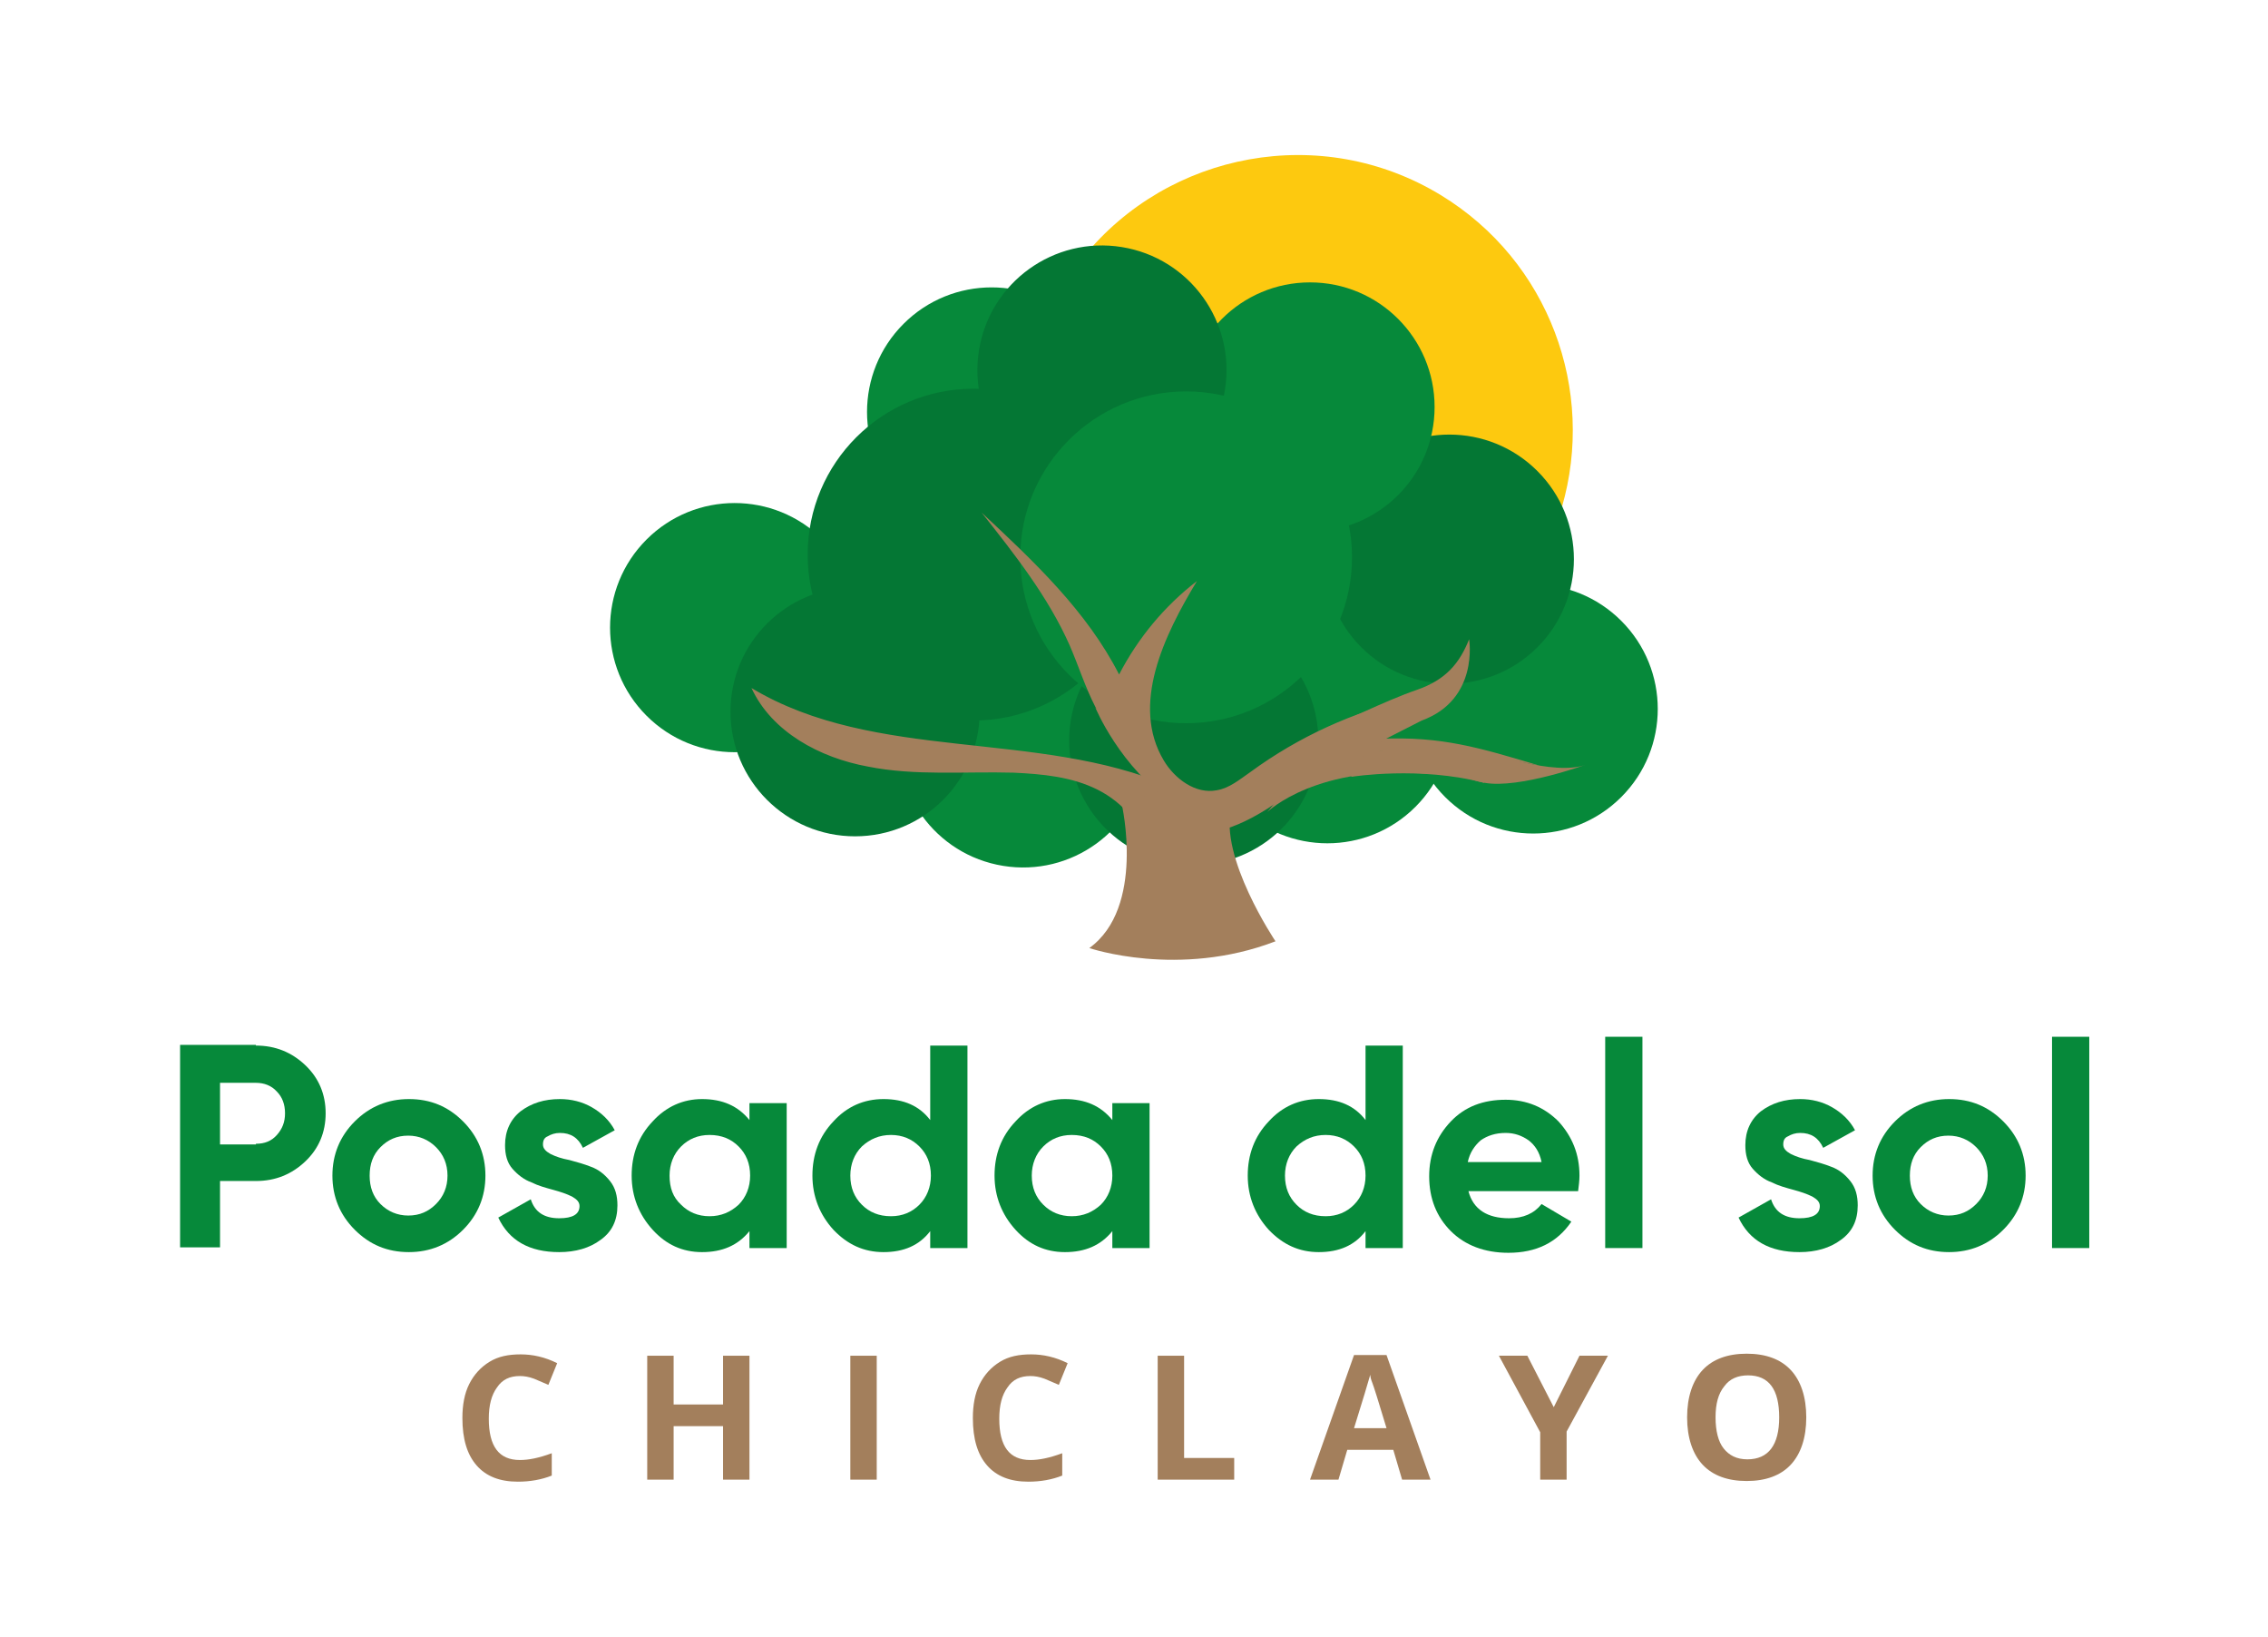 <?xml version="1.0" encoding="utf-8"?>
<!-- Generator: Adobe Illustrator 24.3.0, SVG Export Plug-In . SVG Version: 6.00 Build 0)  -->
<svg version="1.1" id="Capa_1" xmlns="http://www.w3.org/2000/svg" xmlns:xlink="http://www.w3.org/1999/xlink" x="0px" y="0px"
	 viewBox="0 0 335 241.7" style="enable-background:new 0 0 335 241.7;" xml:space="preserve">
<style type="text/css">
	.st0{fill:#A37F5C;}
	.st1{fill:#06893A;}
	.st2{fill:#FDC90F;}
	.st3{fill:#047734;}
</style>
<g>
	<g>
		<path class="st0" d="M76.8,203.2c-1.5,0-2.6,0.5-3.4,1.7c-0.8,1.1-1.2,2.6-1.2,4.6c0,4.1,1.5,6.1,4.6,6.1c1.3,0,2.8-0.3,4.7-1v3.3
			c-1.5,0.6-3.2,0.9-5,0.9c-2.7,0-4.7-0.8-6.1-2.4c-1.4-1.6-2.1-3.9-2.1-7c0-1.9,0.3-3.6,1-5c0.7-1.4,1.7-2.5,3-3.3
			c1.3-0.8,2.8-1.1,4.6-1.1c1.8,0,3.6,0.4,5.4,1.3l-1.3,3.2c-0.7-0.3-1.4-0.6-2.1-0.9C78.1,203.3,77.4,203.2,76.8,203.2z"/>
		<path class="st0" d="M110.7,218.5h-3.9v-7.9h-7.3v7.9h-3.9v-18.3h3.9v7.2h7.3v-7.2h3.9V218.5z"/>
		<path class="st0" d="M125.6,218.5v-18.3h3.9v18.3H125.6z"/>
		<path class="st0" d="M152.2,203.2c-1.5,0-2.6,0.5-3.4,1.7c-0.8,1.1-1.2,2.6-1.2,4.6c0,4.1,1.5,6.1,4.6,6.1c1.3,0,2.8-0.3,4.7-1
			v3.3c-1.5,0.6-3.2,0.9-5,0.9c-2.7,0-4.7-0.8-6.1-2.4c-1.4-1.6-2.1-3.9-2.1-7c0-1.9,0.3-3.6,1-5c0.7-1.4,1.7-2.5,3-3.3
			c1.3-0.8,2.8-1.1,4.6-1.1c1.8,0,3.6,0.4,5.4,1.3l-1.3,3.2c-0.7-0.3-1.4-0.6-2.1-0.9C153.5,203.3,152.8,203.2,152.2,203.2z"/>
		<path class="st0" d="M171,218.5v-18.3h3.9v15.1h7.4v3.2H171z"/>
		<path class="st0" d="M207.1,218.5l-1.3-4.4H199l-1.3,4.4h-4.2l6.5-18.4h4.8l6.5,18.4H207.1z M204.8,210.9c-1.2-4-1.9-6.2-2.1-6.7
			c-0.2-0.5-0.3-0.9-0.3-1.2c-0.3,1.1-1.1,3.7-2.4,7.9H204.8z"/>
		<path class="st0" d="M229.5,207.8l3.8-7.6h4.2l-6.1,11.2v7.1h-3.9v-7l-6.1-11.3h4.2L229.5,207.8z"/>
		<path class="st0" d="M266.8,209.3c0,3-0.8,5.4-2.3,7c-1.5,1.6-3.7,2.4-6.5,2.4c-2.8,0-5-0.8-6.5-2.4c-1.5-1.6-2.3-4-2.3-7
			s0.8-5.4,2.3-7c1.5-1.6,3.7-2.4,6.5-2.4c2.8,0,5,0.8,6.5,2.4S266.8,206.3,266.8,209.3z M253.4,209.3c0,2,0.4,3.6,1.2,4.6
			c0.8,1,1.9,1.6,3.5,1.6c3.1,0,4.7-2.1,4.7-6.2c0-4.1-1.5-6.2-4.6-6.2c-1.5,0-2.7,0.5-3.5,1.6C253.8,205.8,253.4,207.3,253.4,209.3
			z"/>
	</g>
	<g>
		<path class="st1" d="M37.8,154.4c2.9,0,5.3,1,7.3,2.9c2,1.9,3,4.3,3,7.1c0,2.8-1,5.2-3,7.1c-2,1.9-4.4,2.9-7.3,2.9h-5.3v9.8h-5.9
			v-29.9H37.8z M37.8,168.9c1.3,0,2.3-0.4,3.1-1.3c0.8-0.9,1.2-1.9,1.2-3.2c0-1.3-0.4-2.4-1.2-3.2c-0.8-0.9-1.9-1.3-3.1-1.3h-5.3
			v9.1H37.8z"/>
		<path class="st1" d="M68.4,181.6c-2.2,2.2-4.9,3.3-8,3.3c-3.2,0-5.8-1.1-8-3.3c-2.2-2.2-3.3-4.9-3.3-8s1.1-5.8,3.3-8
			c2.2-2.2,4.9-3.3,8-3.3c3.2,0,5.8,1.1,8,3.3c2.2,2.2,3.3,4.9,3.3,8S70.6,179.4,68.4,181.6z M56.2,177.8c1.1,1.1,2.5,1.7,4.1,1.7
			c1.7,0,3-0.6,4.1-1.7c1.1-1.1,1.7-2.5,1.7-4.2c0-1.7-0.6-3.1-1.7-4.2c-1.1-1.1-2.5-1.7-4.1-1.7c-1.7,0-3,0.6-4.1,1.7
			c-1.1,1.1-1.6,2.5-1.6,4.2C54.6,175.3,55.1,176.7,56.2,177.8z"/>
		<path class="st1" d="M80.2,169c0,0.6,0.4,1,1.1,1.4c0.8,0.4,1.7,0.7,2.8,0.9c1.1,0.3,2.2,0.6,3.2,1c1.1,0.4,2,1.1,2.8,2.1
			c0.8,1,1.1,2.2,1.1,3.6c0,2.2-0.8,3.9-2.5,5.1c-1.6,1.2-3.7,1.8-6.1,1.8c-4.4,0-7.4-1.7-9-5.1l4.8-2.7c0.6,1.9,2,2.8,4.2,2.8
			c2,0,3-0.6,3-1.8c0-0.6-0.4-1-1.1-1.4c-0.8-0.4-1.7-0.7-2.8-1c-1.1-0.3-2.2-0.6-3.2-1.1c-1.1-0.4-2-1.1-2.8-2
			c-0.8-0.9-1.1-2.1-1.1-3.5c0-2.1,0.8-3.8,2.3-5c1.6-1.2,3.5-1.8,5.8-1.8c1.7,0,3.3,0.4,4.7,1.2c1.4,0.8,2.6,1.9,3.4,3.4l-4.7,2.6
			c-0.7-1.5-1.8-2.2-3.4-2.2c-0.7,0-1.3,0.2-1.8,0.5C80.4,168,80.2,168.4,80.2,169z"/>
		<path class="st1" d="M110.7,162.9h5.5v21.4h-5.5v-2.5c-1.7,2.1-4,3.1-7,3.1c-2.9,0-5.3-1.1-7.3-3.3c-2-2.2-3.1-4.9-3.1-8
			s1-5.8,3.1-8c2-2.2,4.5-3.3,7.3-3.3c3,0,5.3,1,7,3.1V162.9z M100.6,177.9c1.1,1.1,2.5,1.7,4.2,1.7c1.7,0,3.1-0.6,4.3-1.7
			c1.1-1.1,1.7-2.6,1.7-4.3c0-1.8-0.6-3.2-1.7-4.3c-1.1-1.1-2.5-1.7-4.3-1.7c-1.7,0-3.1,0.6-4.2,1.7c-1.1,1.1-1.7,2.6-1.7,4.3
			C98.9,175.4,99.4,176.8,100.6,177.9z"/>
		<path class="st1" d="M137.4,154.4h5.5v29.9h-5.5v-2.5c-1.6,2.1-3.9,3.1-6.9,3.1c-2.9,0-5.3-1.1-7.4-3.3c-2-2.2-3.1-4.9-3.1-8
			s1-5.8,3.1-8c2-2.2,4.5-3.3,7.4-3.3c3,0,5.3,1,6.9,3.1V154.4z M127.3,177.9c1.1,1.1,2.5,1.7,4.3,1.7c1.7,0,3.1-0.6,4.2-1.7
			c1.1-1.1,1.7-2.6,1.7-4.3c0-1.8-0.6-3.2-1.7-4.3c-1.1-1.1-2.5-1.7-4.2-1.7c-1.7,0-3.1,0.6-4.3,1.7c-1.1,1.1-1.7,2.6-1.7,4.3
			C125.6,175.4,126.2,176.8,127.3,177.9z"/>
		<path class="st1" d="M164.3,162.9h5.5v21.4h-5.5v-2.5c-1.7,2.1-4,3.1-7,3.1c-2.9,0-5.3-1.1-7.3-3.3c-2-2.2-3.1-4.9-3.1-8
			s1-5.8,3.1-8c2-2.2,4.5-3.3,7.3-3.3c3,0,5.3,1,7,3.1V162.9z M154.1,177.9c1.1,1.1,2.5,1.7,4.2,1.7c1.7,0,3.1-0.6,4.3-1.7
			c1.1-1.1,1.7-2.6,1.7-4.3c0-1.8-0.6-3.2-1.7-4.3c-1.1-1.1-2.5-1.7-4.3-1.7c-1.7,0-3.1,0.6-4.2,1.7c-1.1,1.1-1.7,2.6-1.7,4.3
			C152.4,175.4,153,176.8,154.1,177.9z"/>
		<path class="st1" d="M201.7,154.4h5.5v29.9h-5.5v-2.5c-1.6,2.1-3.9,3.1-6.9,3.1c-2.9,0-5.3-1.1-7.4-3.3c-2-2.2-3.1-4.9-3.1-8
			s1-5.8,3.1-8c2-2.2,4.5-3.3,7.4-3.3c3,0,5.3,1,6.9,3.1V154.4z M191.5,177.9c1.1,1.1,2.5,1.7,4.3,1.7c1.7,0,3.1-0.6,4.2-1.7
			c1.1-1.1,1.7-2.6,1.7-4.3c0-1.8-0.6-3.2-1.7-4.3c-1.1-1.1-2.5-1.7-4.2-1.7c-1.7,0-3.1,0.6-4.3,1.7c-1.1,1.1-1.7,2.6-1.7,4.3
			C189.8,175.4,190.4,176.8,191.5,177.9z"/>
		<path class="st1" d="M216.9,175.9c0.7,2.7,2.8,4,6,4c2.1,0,3.7-0.7,4.8-2.1l4.4,2.6c-2.1,3.1-5.2,4.6-9.3,4.6
			c-3.5,0-6.4-1.1-8.5-3.2c-2.1-2.1-3.2-4.8-3.2-8.1c0-3.2,1.1-5.9,3.2-8.1c2.1-2.2,4.8-3.2,8.1-3.2c3.1,0,5.7,1.1,7.8,3.2
			c2,2.2,3.1,4.8,3.1,8c0,0.7-0.1,1.5-0.2,2.3H216.9z M216.8,171.6h10.9c-0.3-1.5-1-2.5-1.9-3.2c-1-0.7-2.1-1.1-3.4-1.1
			c-1.5,0-2.7,0.4-3.7,1.1C217.8,169.2,217.1,170.2,216.8,171.6z"/>
		<path class="st1" d="M237.1,184.3v-31.2h5.5v31.2H237.1z"/>
		<path class="st1" d="M263.4,169c0,0.6,0.4,1,1.1,1.4c0.8,0.4,1.7,0.7,2.8,0.9c1.1,0.3,2.2,0.6,3.2,1c1.1,0.4,2,1.1,2.8,2.1
			c0.8,1,1.1,2.2,1.1,3.6c0,2.2-0.8,3.9-2.5,5.1c-1.6,1.2-3.7,1.8-6.1,1.8c-4.4,0-7.4-1.7-9-5.1l4.8-2.7c0.6,1.9,2,2.8,4.2,2.8
			c2,0,3-0.6,3-1.8c0-0.6-0.4-1-1.1-1.4c-0.8-0.4-1.7-0.7-2.8-1c-1.1-0.3-2.2-0.6-3.2-1.1c-1.1-0.4-2-1.1-2.8-2
			c-0.8-0.9-1.1-2.1-1.1-3.5c0-2.1,0.8-3.8,2.3-5c1.6-1.2,3.5-1.8,5.8-1.8c1.7,0,3.3,0.4,4.7,1.2c1.4,0.8,2.6,1.9,3.4,3.4l-4.7,2.6
			c-0.7-1.5-1.8-2.2-3.4-2.2c-0.7,0-1.3,0.2-1.8,0.5C263.6,168,263.4,168.4,263.4,169z"/>
		<path class="st1" d="M295.9,181.6c-2.2,2.2-4.9,3.3-8,3.3c-3.2,0-5.8-1.1-8-3.3c-2.2-2.2-3.3-4.9-3.3-8s1.1-5.8,3.3-8
			c2.2-2.2,4.9-3.3,8-3.3c3.2,0,5.8,1.1,8,3.3c2.2,2.2,3.3,4.9,3.3,8S298.1,179.4,295.9,181.6z M283.7,177.8
			c1.1,1.1,2.5,1.7,4.1,1.7c1.7,0,3-0.6,4.1-1.7c1.1-1.1,1.7-2.5,1.7-4.2c0-1.7-0.6-3.1-1.7-4.2s-2.5-1.7-4.1-1.7
			c-1.7,0-3,0.6-4.1,1.7c-1.1,1.1-1.6,2.5-1.6,4.2C282.1,175.3,282.6,176.7,283.7,177.8z"/>
		<path class="st1" d="M303.1,184.3v-31.2h5.5v31.2H303.1z"/>
	</g>
	<path class="st2" d="M160,38c3.6,12.9,11.9,24.5,24.2,32c14.5,8.9,31.6,10.2,46.5,4.9c5-17.2-1.8-36.3-17.9-46.1
		C195.2,18.1,172.6,22.4,160,38z"/>
	
		<ellipse transform="matrix(0.16 -0.987 0.987 0.16 18.65 241.384)" class="st1" cx="151.2" cy="109.7" rx="18.4" ry="18.4"/>
	
		<ellipse transform="matrix(0.707 -0.707 0.707 0.707 -17.589 169.763)" class="st1" cx="196.1" cy="106.1" rx="18.4" ry="18.4"/>
	
		<ellipse transform="matrix(0.707 -0.707 0.707 0.707 -9.751336e-02 121.425)" class="st1" cx="146.5" cy="60.8" rx="18.4" ry="18.4"/>
	
		<ellipse transform="matrix(0.707 -0.707 0.707 0.707 -33.741 103.852)" class="st1" cx="108.5" cy="92.7" rx="18.4" ry="18.4"/>
	
		<ellipse transform="matrix(0.707 -0.707 0.707 0.707 -7.692 190.803)" class="st1" cx="226.5" cy="104.7" rx="18.4" ry="18.4"/>
	
		<ellipse transform="matrix(0.16 -0.987 0.987 0.16 40.219 265.959)" class="st3" cx="176.4" cy="109.3" rx="18.4" ry="18.4"/>
	
		<ellipse transform="matrix(0.707 -0.707 0.707 0.707 4.313 175.542)" class="st3" cx="214.1" cy="82.6" rx="18.4" ry="18.4"/>
	<circle class="st1" cx="193.5" cy="60.1" r="18.4"/>
	
		<ellipse transform="matrix(0.16 -0.987 0.987 0.16 82.828 206.594)" class="st3" cx="162.8" cy="54.6" rx="18.4" ry="18.4"/>
	<circle class="st3" cx="126.3" cy="105.1" r="18.4"/>
	<circle class="st3" cx="143.8" cy="81.9" r="24.5"/>
	<circle class="st1" cx="175.2" cy="82.3" r="24.5"/>
	<g>
		<g>
			<path class="st0" d="M169.5,126.3c-0.4-4.2-3.6-7.8-7.4-9.7c-3.8-1.9-8.1-2.3-12.4-2.5c-7.2-0.2-14.5,0.5-21.5-0.9
				c-7.1-1.3-14.2-5.1-17.2-11.6c18.3,11,42.2,6.1,61.8,14.5c-4.7-2.8-8.5-6.9-11-11.7c-1.5-2.9-2.5-6.1-3.8-9.1
				c-3.2-7.2-8.1-13.4-13-19.6c7.7,7.2,15.5,14.5,20.3,23.9c2.8-5.4,6.7-10.1,11.5-13.8c-4.9,8.1-9.8,18.3-4.9,26.5
				c1.6,2.7,4.7,5,7.8,4.4c1.9-0.3,3.4-1.6,5-2.7c7.1-5.2,15.2-8.9,23.8-10.9c2.9-0.7,6.6-1.8,7-4.7c1,0-6.4,8.2-11.6,10.7
				c9-0.4,14.6,1.3,23.3,3.9c1.5,0.5-19.2-4.8-32-0.5c-3.2,4.1-10.2,9.1-15.3,10.2c0.4,3.7,1.1,7.4,1.5,11.1l2.2,2.2
				c-0.8,0.7,1.1,1.8,0.8,2.8c-0.2,0.5-0.8,0.6-1.3,0.7c-3.7,0.4-13.8,3.3-16.6-0.1C163.5,136.1,169.9,131,169.5,126.3z"/>
			<path class="st0" d="M197,107.2c0,0,7.8-3.8,12.2-5.3s6.4-4,7.8-7.5c0,0,1.5,8.9-7,12l-10.6,5.4L197,107.2z"/>
			<path class="st0" d="M187.2,119.9c0,0,7.4-7.2,24-5.6l-2.1-3.6l-14.6,0.4L187.2,119.9z"/>
			<path class="st0" d="M161.8,104.5c0,0,3.6,8.8,11.6,14.2l3.6-0.2l-8-7.7L161.8,104.5z"/>
			<path class="st0" d="M219.7,111c0,0,9.9,3.7,14.6,1.9c0,0-9.9,3.6-15,2.7c-5.1-0.9-4-3.1-4-3.1L219.7,111z"/>
			<path class="st0" d="M197.8,113.2l1.9,1.5c0,0,10-1.6,19.5,0.9l1.5-3.7l-4.6-1.1l-9.9-0.5l-7.8,2.1L197.8,113.2z"/>
			<path class="st0" d="M167.8,117.5l-2.1,1.3c0,0,3.5,15.2-4.8,21.2c0,0,13.2,4.5,27.5-1c0,0-8.4-12.5-6.5-19.7L167.8,117.5z"/>
		</g>
	</g>
</g>
</svg>

